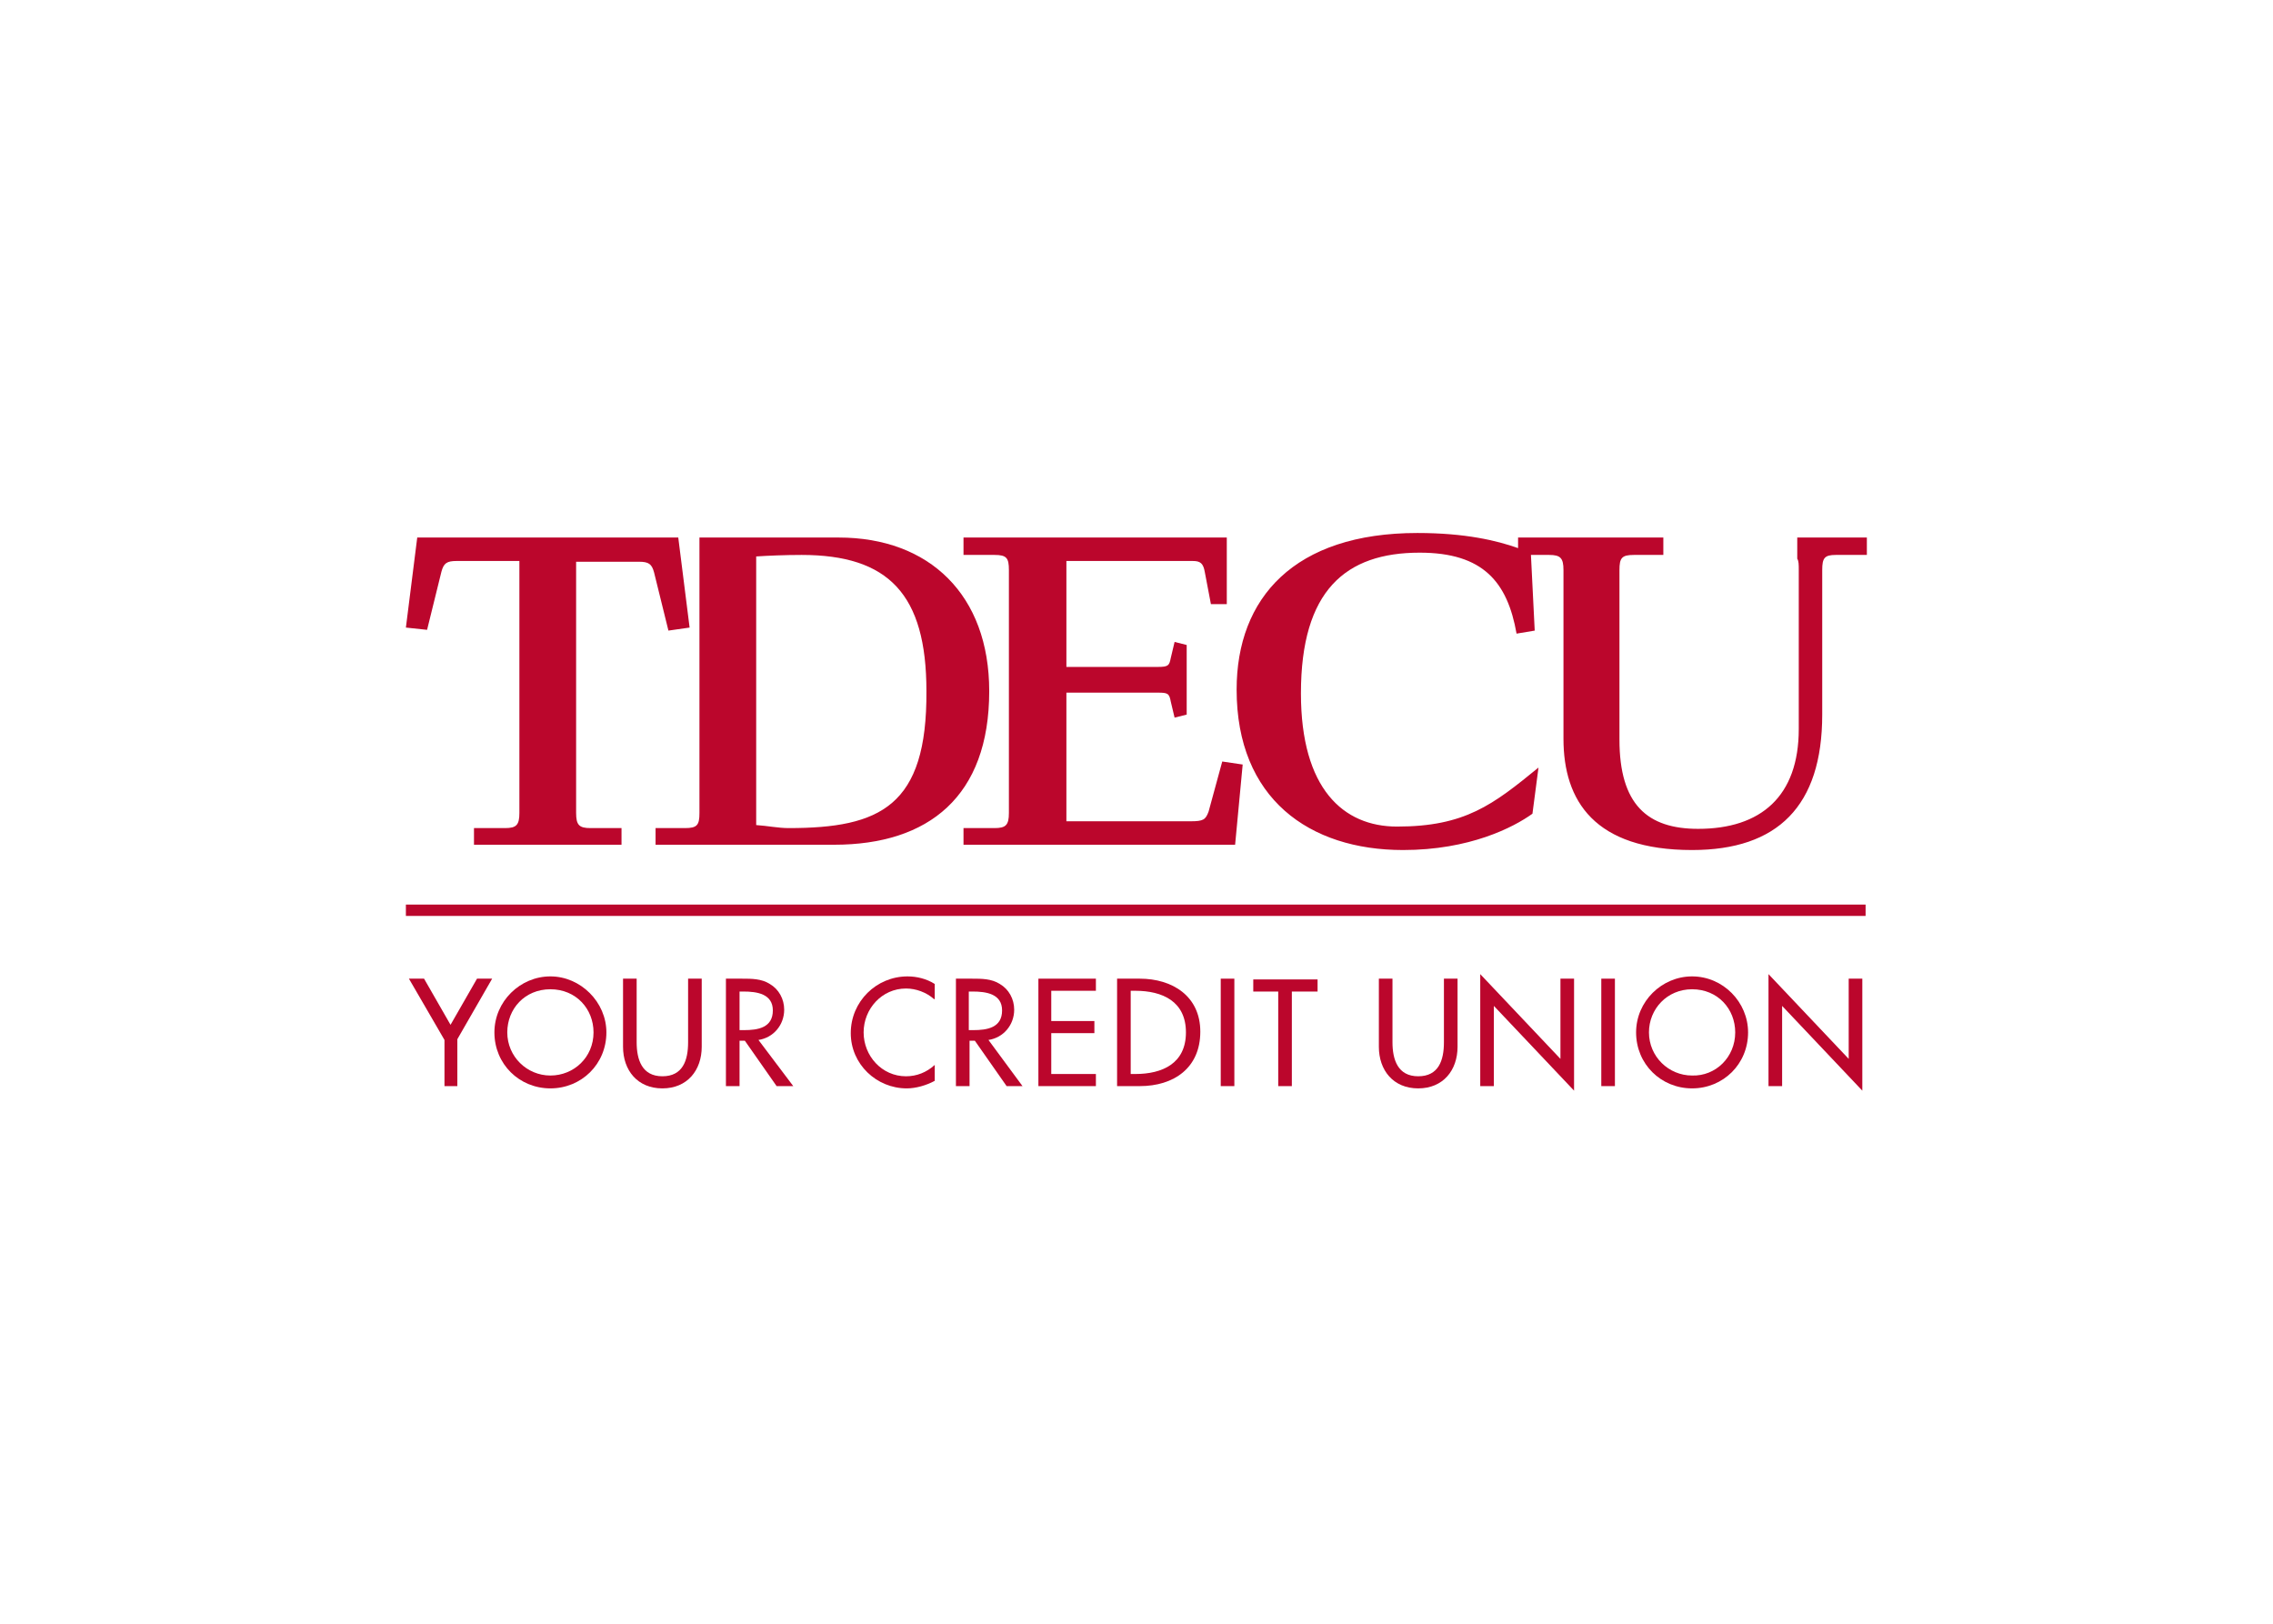<svg clip-rule="evenodd" fill-rule="evenodd" stroke-linejoin="round" stroke-miterlimit="2" viewBox="0 0 560 400" xmlns="http://www.w3.org/2000/svg"><g fill="#bb062c"><g fill-rule="nonzero" transform="matrix(1.864 0 0 1.864 100 131.3)"><path d="m13.1 39c1.5 0 1.9-.4 1.9-2v-33.3h-8.3c-1.3 0-1.7.3-2 1.4l-1.9 7.7-2.8-.3 1.5-11.9h34.5l1.5 11.9-2.8.4-1.9-7.7c-.3-1.1-.7-1.4-2-1.4h-8.3v33.2c0 1.6.4 2 1.9 2h4.1v2.2h-19.5v-2.2z"/><path d="m87.3 38.1h16.4c1.7 0 2-.2 2.4-1.3l1.8-6.6 2.7.4-1 10.6h-35.9v-2.2h4.1c1.5 0 1.9-.4 1.9-2v-32.1c0-1.6-.3-2-1.9-2h-4.1v-2.3h34.8v8.8h-2.1l-.8-4.2c-.2-1.2-.6-1.5-1.6-1.5h-16.7v14h12.1c1.4 0 1.5-.2 1.7-1.2l.5-2.1 1.6.4v9.2l-1.6.4-.5-2.1c-.2-1.1-.4-1.2-1.7-1.2h-12.1z"/><path d="m183.9.6v2.8c.2.3.2.8.2 1.5v21c0 8.9-5 13.2-13.3 13.2-6.7 0-10.4-3.2-10.4-11.8v-22.4c0-1.6.3-2 1.9-2h3.9v-2.3h-19.2v1.4c-2.8-1-7-2-13.3-2-16.3 0-23.9 8.6-23.9 20.7 0 14.4 9.6 21.2 22 21.2 8.8 0 14.6-3 17.1-4.8l.8-6.1c-6 4.9-9.7 7.8-18.7 7.8-7.1 0-12.7-5-12.7-17.6 0-13.6 5.9-18.6 15.7-18.6 8.4 0 11.6 3.9 12.8 10.7l2.4-.4-.5-10h2.4c1.5 0 1.9.4 1.9 2v22.3c0 8.2 4.1 14.7 17 14.7 11.3 0 17.2-5.8 17.2-17.9v-19.1c0-1.6.3-2 1.8-2h4.1v-2.3z"/><path d="m57.2.6h-18.4v36.4c0 1.6-.3 2-1.9 2h-3.9v2.2h23.6c12.5 0 20.5-6.4 20.5-20.3 0-12.7-7.9-20.3-19.9-20.3zm-6.6 38.4c-1.4 0-2.8-.3-4.3-.4v-35.5c1.5-.1 3.8-.2 6-.2 11.5 0 16.5 5.2 16.5 18 .1 15.2-6.1 18.1-18.2 18.1z"/></g><path d="m100 222.838h359.627v2.796h-359.627z" stroke-width="1.864"/><g fill-rule="nonzero" transform="matrix(1.864 0 0 1.864 100 131.3)"><path d="m.4 58.9h2l3.5 6.1 3.5-6.1h2l-4.6 8v6.2h-1.7v-6.1z"/><path d="m26.5 66c0 4.2-3.3 7.4-7.4 7.4s-7.4-3.2-7.4-7.4c0-4.1 3.4-7.4 7.4-7.4s7.4 3.4 7.4 7.4zm-1.7 0c0-3.1-2.3-5.7-5.7-5.7s-5.7 2.6-5.7 5.7c0 3.2 2.6 5.7 5.7 5.7s5.7-2.4 5.7-5.7z"/><path d="m30.5 58.9v8.4c0 2.3.7 4.5 3.4 4.5s3.4-2.1 3.4-4.5v-8.4h1.8v9c0 3.1-1.9 5.5-5.2 5.5s-5.2-2.4-5.2-5.5v-9z"/><path d="m51.2 73.1h-2.2l-4.2-6h-.7v6h-1.8v-14.2h2.1c1.3 0 2.6 0 3.7.7 1.2.7 1.9 2 1.9 3.4 0 2-1.4 3.7-3.4 4zm-7.1-7.4h.6c1.8 0 3.8-.3 3.8-2.6 0-2.2-2.1-2.5-3.9-2.5h-.5z"/><path d="m69.8 61.6c-1-.9-2.4-1.4-3.7-1.4-3.2 0-5.6 2.7-5.6 5.8s2.4 5.8 5.6 5.8c1.4 0 2.7-.5 3.8-1.5v2.1c-1.1.6-2.5 1-3.7 1-4 0-7.4-3.2-7.4-7.3 0-4.2 3.4-7.5 7.5-7.5 1.2 0 2.5.3 3.6 1v2z"/><path d="m81.5 73.1h-2.1l-4.2-6h-.7v6h-1.8v-14.2h2.1c1.3 0 2.6 0 3.7.7 1.2.7 1.9 2 1.9 3.4 0 2-1.4 3.7-3.4 4zm-7.1-7.4h.6c1.8 0 3.8-.3 3.8-2.6 0-2.2-2.1-2.5-3.9-2.5h-.5z"/><path d="m83.6 58.9h7.6v1.6h-5.9v4h5.7v1.6h-5.7v5.4h5.9v1.6h-7.6z"/><path d="m94 58.9h3c4.3 0 8 2.3 8 7 0 4.8-3.5 7.2-8 7.2h-3zm1.8 12.6h.6c3.6 0 6.7-1.4 6.7-5.5s-3.1-5.5-6.7-5.5h-.6z"/><path d="m107.7 58.9h1.8v14.2h-1.8z"/><path d="m117.1 73.1h-1.8v-12.5h-3.3v-1.6h8.5v1.6h-3.4z"/><path d="m130.4 58.9v8.4c0 2.3.7 4.5 3.4 4.5s3.4-2.1 3.4-4.5v-8.4h1.8v9c0 3.1-1.9 5.5-5.2 5.5s-5.2-2.4-5.2-5.5v-9z"/><path d="m142 58.3 10.6 11.2v-10.6h1.8v14.8l-10.6-11.2v10.6h-1.8z"/><path d="m158 58.9h1.8v14.2h-1.8z"/><path d="m177.4 66c0 4.2-3.3 7.4-7.4 7.4s-7.4-3.2-7.4-7.4c0-4.1 3.4-7.4 7.4-7.4 4.1 0 7.4 3.4 7.4 7.4zm-1.7 0c0-3.1-2.3-5.7-5.7-5.7-3.3 0-5.7 2.6-5.7 5.7 0 3.2 2.6 5.7 5.7 5.7 3.1.1 5.7-2.4 5.7-5.7z"/><path d="m180.1 58.3 10.6 11.2v-10.6h1.8v14.8l-10.6-11.2v10.6h-1.8z"/></g></g></svg>